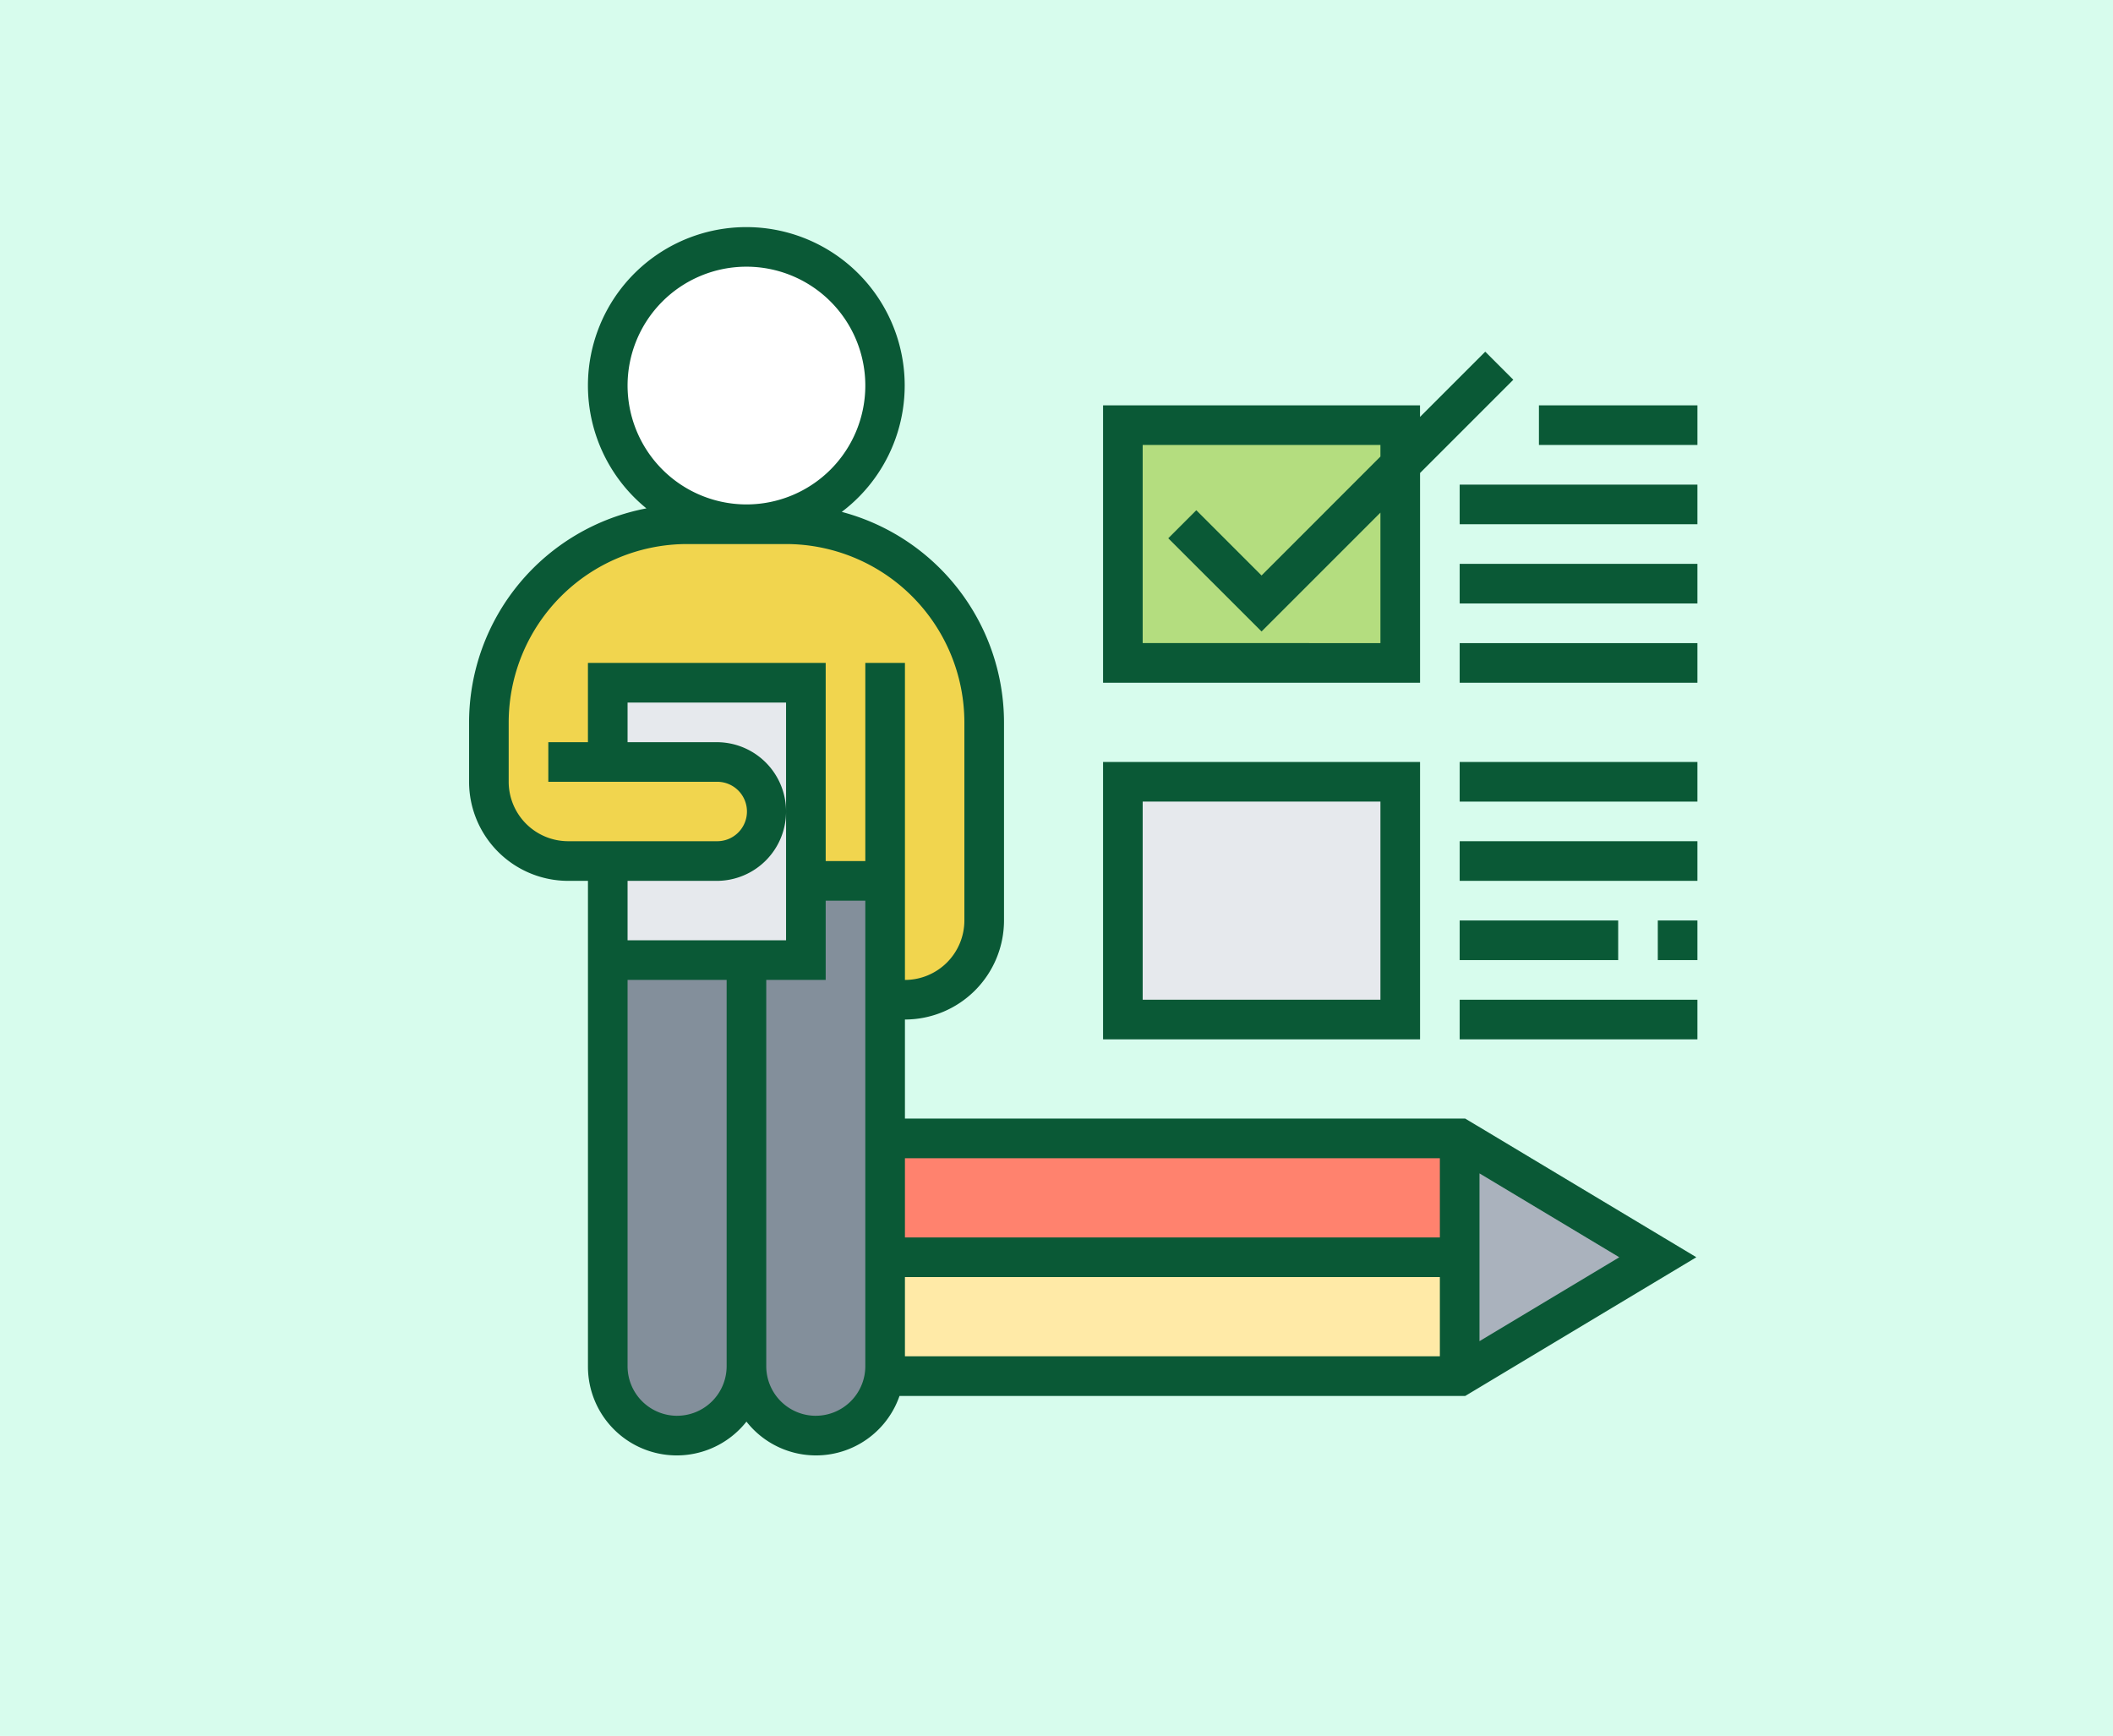 <svg xmlns="http://www.w3.org/2000/svg" width="241" height="198" viewBox="0 0 241 198">
  <g id="Grupo_99257" data-name="Grupo 99257" transform="translate(-3322.5 8055)">
    <g id="Grupo_99244" data-name="Grupo 99244" transform="translate(2318 -11367)">
      <g id="Grupo_98029" data-name="Grupo 98029" transform="translate(726.581 2778)">
        <rect id="Rectángulo_32944" data-name="Rectángulo 32944" width="241" height="198" transform="translate(277.919 534)" fill="#d7fced"/>
      </g>
    </g>
    <g id="tareas-diarias" transform="translate(3375 -8030.102)">
      <path id="Trazado_144931" data-name="Trazado 144931" d="M65.636,15.519v22.6H34V11H65.636Z" transform="translate(41.57 12.597)" fill="#b4dd7f"/>
      <path id="Trazado_144932" data-name="Trazado 144932" d="M34,29H65.636V56.116H34Z" transform="translate(41.57 35.272)" fill="#e6e9ed"/>
      <path id="Trazado_144933" data-name="Trazado 144933" d="M73.6,60.558,51,74.116V47Z" transform="translate(62.985 57.946)" fill="#aab2bd"/>
      <path id="Trazado_144934" data-name="Trazado 144934" d="M87.582,53V66.558H22.05l-.09-.023a5.94,5.94,0,0,0,.09-1.107V53Z" transform="translate(26.403 65.505)" fill="#ffeaa7"/>
      <path id="Trazado_144935" data-name="Trazado 144935" d="M22,47H87.531V60.558H22Z" transform="translate(26.454 57.946)" fill="#ff826e"/>
      <path id="Trazado_144936" data-name="Trazado 144936" d="M23.818,38V84.324a7.918,7.918,0,0,1-7.909,7.909A7.947,7.947,0,0,1,8,84.324V38Z" transform="translate(8.818 46.609)" fill="#838f9b"/>
      <path id="Trazado_144937" data-name="Trazado 144937" d="M30.818,76.934V89.363a5.94,5.94,0,0,1-.09,1.107A7.9,7.9,0,0,1,15,89.363V43.039h6.779V34h9.039V76.934Z" transform="translate(17.636 41.57)" fill="#838f9b"/>
      <path id="Trazado_144938" data-name="Trazado 144938" d="M30.6,24V55.636H8v-11.3H20.428a5.649,5.649,0,1,0,0-11.3H8V24Z" transform="translate(8.818 28.973)" fill="#e6e9ed"/>
      <path id="Trazado_144939" data-name="Trazado 144939" d="M47.194,56.675H38.155v-22.6h-22.6v9.039H27.987a5.649,5.649,0,1,1,0,11.3H11.039A9.036,9.036,0,0,1,2,45.376V38.6A22.605,22.605,0,0,1,24.6,16H35.9a22.605,22.605,0,0,1,22.6,22.6v22.6a9.036,9.036,0,0,1-9.039,9.039h-2.26Z" transform="translate(1.26 18.896)" fill="#f1d54e"/>
      <circle id="Elipse_4664" data-name="Elipse 4664" cx="15.5" cy="15.5" r="15.5" transform="translate(17 3.102)" fill="#fff"/>
      <path id="Trazado_144940" data-name="Trazado 144940" d="M50.713,102.687v-11.3a11.311,11.311,0,0,0,11.3-11.3v-22.6a24.88,24.88,0,0,0-18.507-24,18.064,18.064,0,1,0-22.278-.4A24.885,24.885,0,0,0,1,57.493v6.779a11.311,11.311,0,0,0,11.3,11.3h2.26v55.363a10.127,10.127,0,0,0,18.078,6.314,10.081,10.081,0,0,0,17.454-2.924h64.521L140.975,118.5l-26.364-15.818Zm0,18.078h61.012V129.8H50.713Zm61.012-13.558v9.039H50.713v-9.039ZM19.078,19.078A13.558,13.558,0,1,1,32.636,32.636,13.572,13.572,0,0,1,19.078,19.078ZM5.519,64.272V57.493A20.362,20.362,0,0,1,25.857,37.155h11.3A20.362,20.362,0,0,1,57.493,57.493v22.6a6.787,6.787,0,0,1-6.779,6.779V50.713H46.194v22.6H41.675v-22.6H14.558v9.039H10.039v4.519H29.246a3.39,3.39,0,1,1,0,6.779H12.3A6.787,6.787,0,0,1,5.519,64.272Zm23.727,11.3a7.909,7.909,0,1,0,0-15.818H19.078V55.233H37.155V82.349H19.078V75.57Zm-4.519,61.012a5.657,5.657,0,0,1-5.649-5.649V86.869h11.3v44.064A5.657,5.657,0,0,1,24.727,136.582Zm15.818,0a5.657,5.657,0,0,1-5.649-5.649V86.869h6.779V77.83h4.519v53.1A5.657,5.657,0,0,1,40.545,136.582Zm75.7-8.51V108.937l15.944,9.568Z" transform="translate(0 0)" fill="#0a5936"/>
      <path id="Trazado_144941" data-name="Trazado 144941" d="M69.155,28H33V59.636H69.155ZM64.636,55.116H37.519v-22.6H64.636Z" transform="translate(40.31 34.012)" fill="#0a5936"/>
      <path id="Trazado_144942" data-name="Trazado 144942" d="M69.155,21.125,79.792,10.488l-3.2-3.2-7.441,7.441V13.41H33V45.046H69.155Zm-31.636,19.4v-22.6H64.636v1.324L51.078,32.812l-7.441-7.441-3.2,3.2L51.078,39.2,64.636,25.644V40.526Z" transform="translate(40.31 7.927)" fill="#0a5936"/>
      <path id="Trazado_144943" data-name="Trazado 144943" d="M51,28H78.116v4.519H51Z" transform="translate(62.985 34.012)" fill="#0a5936"/>
      <path id="Trazado_144944" data-name="Trazado 144944" d="M51,22H78.116v4.519H51Z" transform="translate(62.985 26.454)" fill="#0a5936"/>
      <path id="Trazado_144945" data-name="Trazado 144945" d="M51,18H78.116v4.519H51Z" transform="translate(62.985 21.415)" fill="#0a5936"/>
      <path id="Trazado_144946" data-name="Trazado 144946" d="M51,14H78.116v4.519H51Z" transform="translate(62.985 16.376)" fill="#0a5936"/>
      <path id="Trazado_144947" data-name="Trazado 144947" d="M55,10H73.078v4.519H55Z" transform="translate(68.024 11.337)" fill="#0a5936"/>
      <path id="Trazado_144948" data-name="Trazado 144948" d="M51,32H78.116v4.519H51Z" transform="translate(62.985 39.051)" fill="#0a5936"/>
      <path id="Trazado_144949" data-name="Trazado 144949" d="M61,36h4.519v4.519H61Z" transform="translate(75.582 44.09)" fill="#0a5936"/>
      <path id="Trazado_144950" data-name="Trazado 144950" d="M51,36H69.078v4.519H51Z" transform="translate(62.985 44.09)" fill="#0a5936"/>
      <path id="Trazado_144951" data-name="Trazado 144951" d="M51,40H78.116v4.519H51Z" transform="translate(62.985 49.128)" fill="#0a5936"/>
    </g>
  </g>
</svg>

